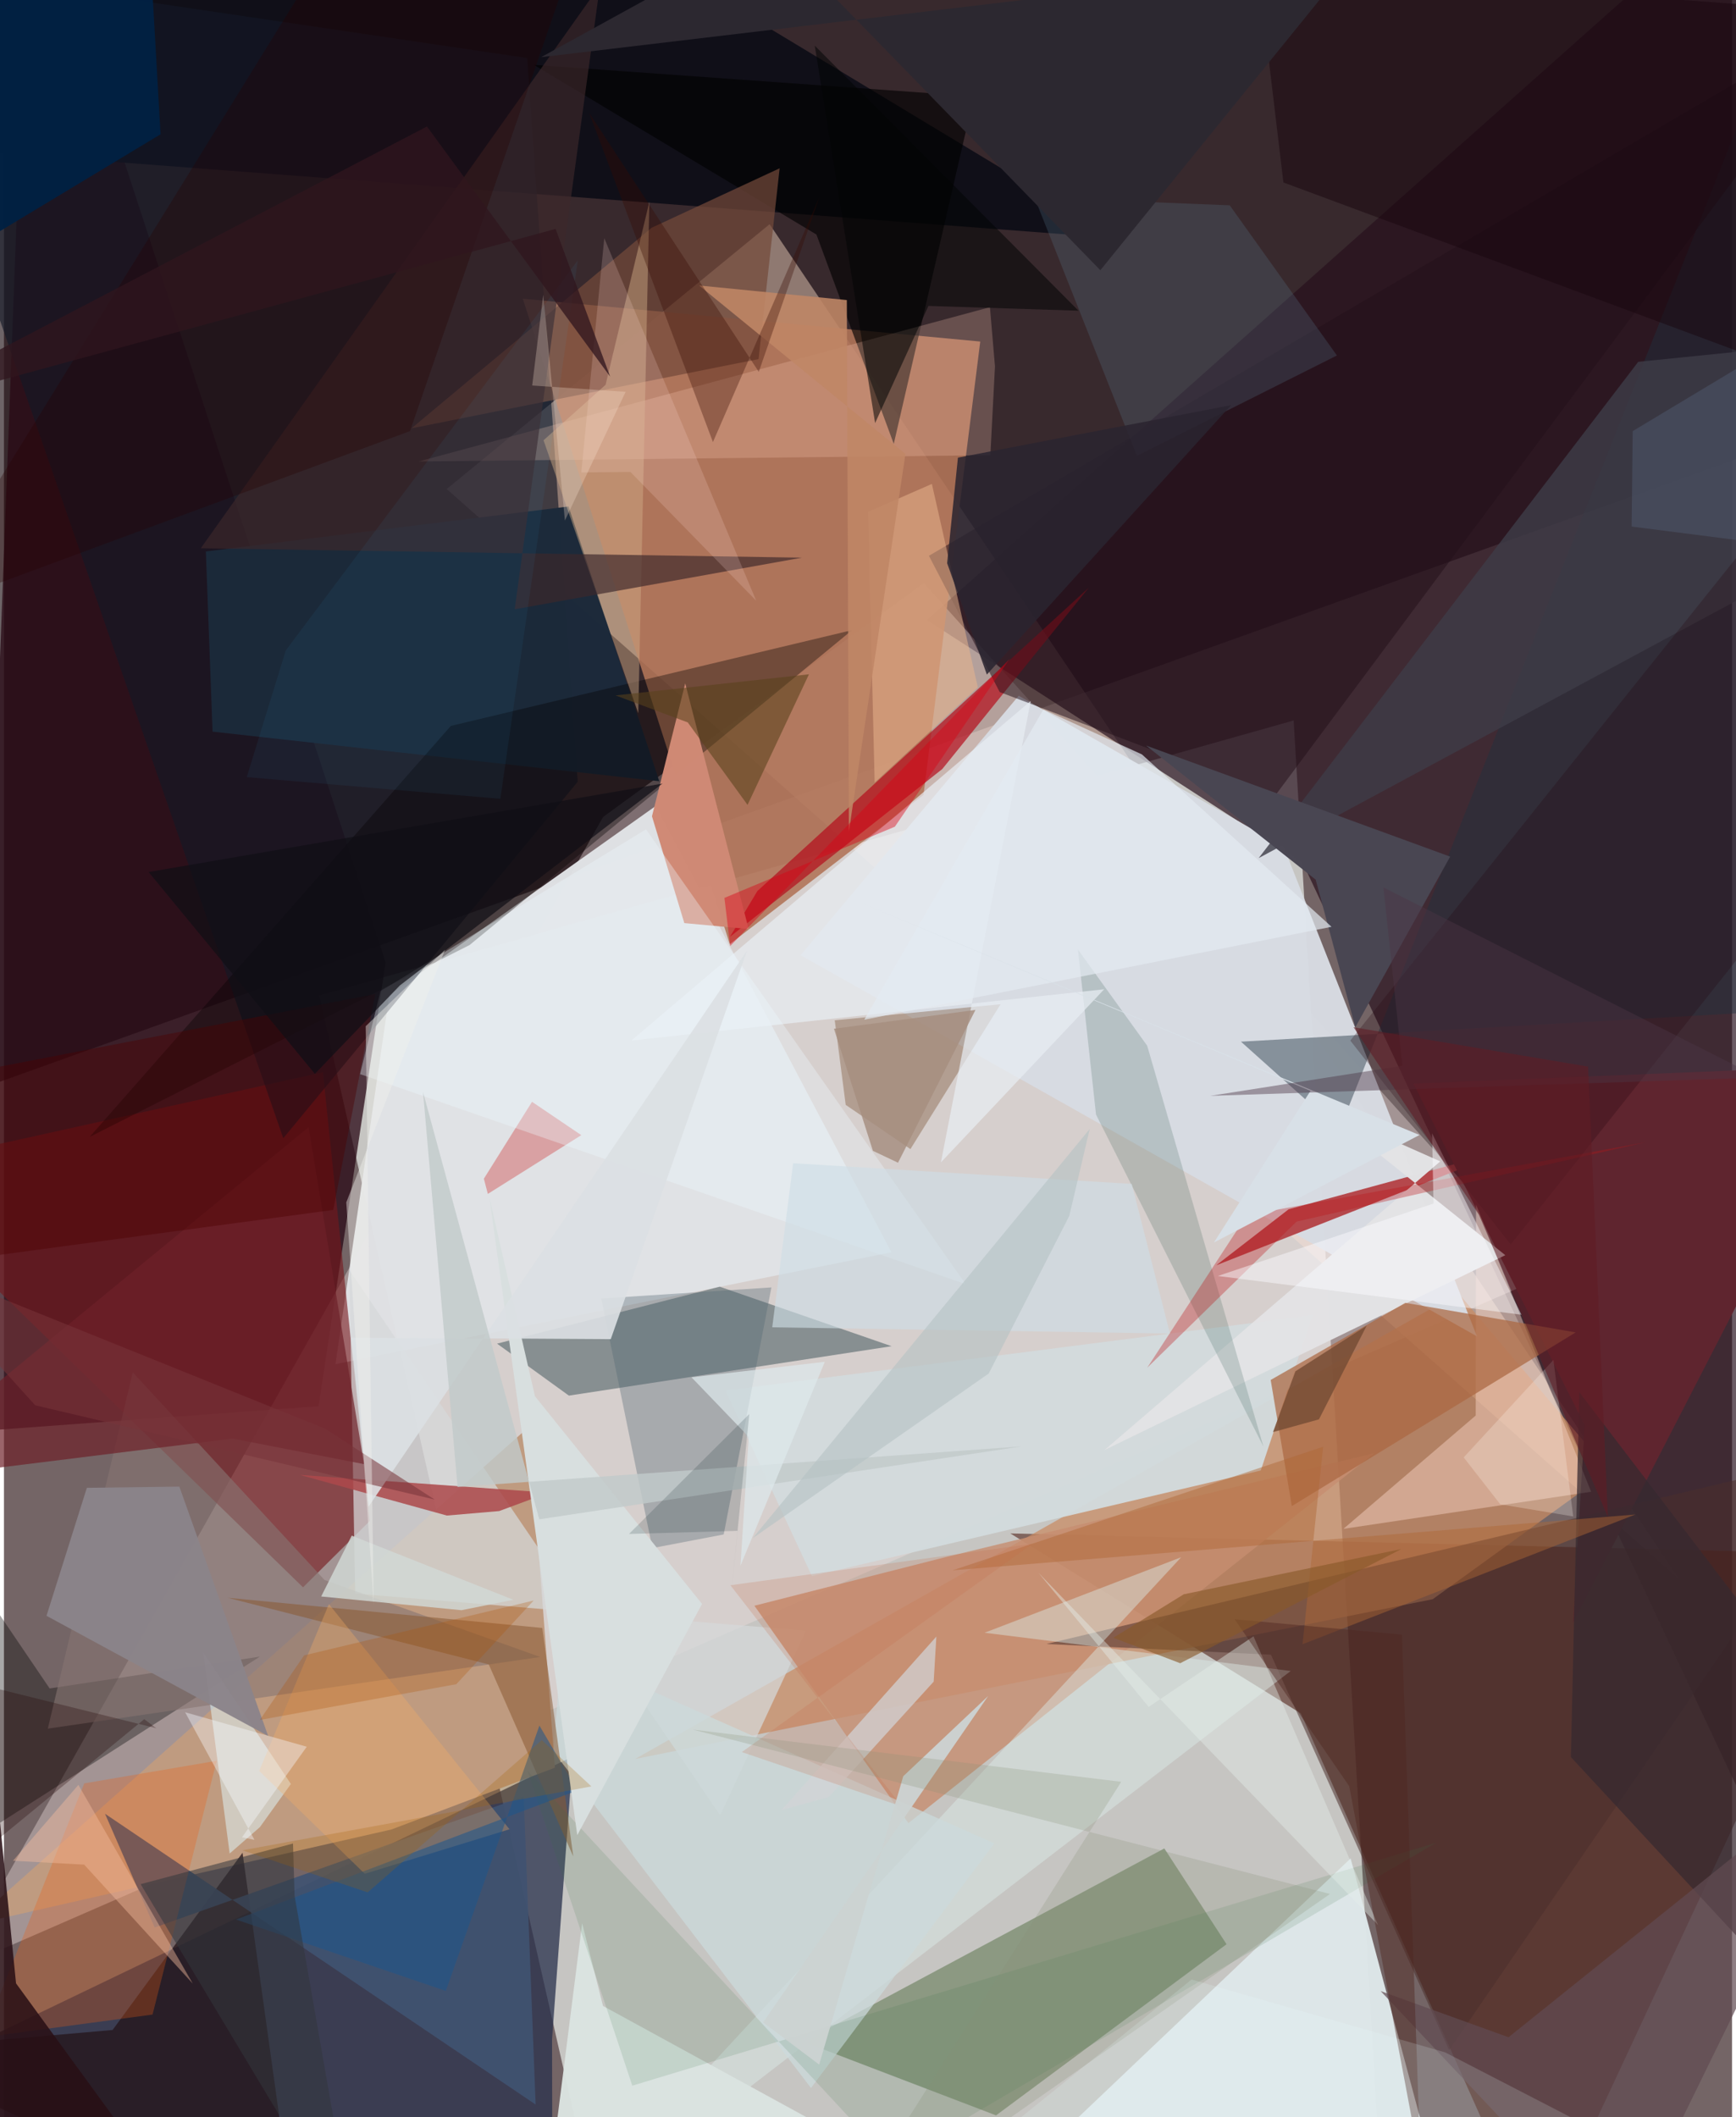 <svg xmlns="http://www.w3.org/2000/svg" width="228" height="278" viewBox="0 0 836 1024"><path fill="#746566" d="M0 0h836v1024H0z"/><path fill="#eef4ef" fill-opacity=".667" d="M667.952 1086H290.124L152.508 481.463l471.404-132.998z"/><path fill="#14050a" fill-opacity=".62" d="M-62 544.75l941.653-337.751L898 6.364-23.748-62z"/><path fill="#ffe2ca" fill-opacity=".435" d="M214.18 236.516l156.223-128.083 156.156 231.962L810.373 763.75z"/><path fill="#26101d" fill-opacity=".682" d="M446.456 299.89L852.91-62 898 991.31 628.304 417.32z"/><path fill="#290915" fill-opacity=".749" d="M12.462-62l172.184 527.448-32.44 214.675-168.259 12.337z"/><path fill="#efe1e0" fill-opacity=".38" d="M746.47 616.95L445.016 282.08 289.841 395.143-24.189 952.9z"/><path fill="#461409" fill-opacity=".537" d="M898 751.712L742.077 1086 627.374 828.701l-140.526-87.04z"/><path fill="#272f4b" fill-opacity=".745" d="M275.188 849.575L-62 1011.662l327.365 73.914-.222-99.155z"/><path fill="#b17458" fill-opacity=".89" d="M251.004 144.47l100.138 312.146 93.723-72.176 27.438-219.248z"/><path fill="#c98b64" fill-opacity=".725" d="M703.59 625.47L305.363 850.737l385.822-77.252 85.424-61.825z"/><path fill="#e0e2e5" fill-opacity=".976" d="M429.314 605.676L315.351 389.792l-128.916 91.49-26.063 178.525z"/><path fill="#21480c" fill-opacity=".349" d="M591.459 940.357l-30.102-46.335-174.538 93.518 93.13 35.594z"/><path fill="#100f18" fill-opacity=".976" d="M538.653 115.267l-578.25-44.024L-62-23.642 244.923-62z"/><path fill="#bf9b80" d="M187.488 884.844L-16.868 931.34l271.025-241.42 12.374 165.046z"/><path fill="#76171d" fill-opacity=".612" d="M-62 566.513l206.685 201.234 32.265-32.095-22.642-217.024z"/><path fill="#141826" fill-opacity=".639" d="M277.571 378.093L253.138 28.074-62-18.476l197.123 569.018z"/><path fill="#67757a" fill-opacity=".71" d="M346.268 622.33l83.145 28.782-156.115 23.898-34.745-25.139z"/><path fill="#d8dce3" fill-opacity=".973" d="M619.223 409.783l93.382 236.577-327.197-184.376L490.91 336.501z"/><path fill="#dde6e8" fill-opacity=".98" d="M651.484 898.84l-177.576 168.803 275.83-42.517-64.58-.423z"/><path fill="#d5d8da" fill-opacity=".725" d="M167.105 614.343l2.806 156.442 218.049 17.942L346.487 878z"/><path fill="#b40c1a" fill-opacity=".694" d="M524.793 284.254l-70.846 87.691-102.696 81.132 13.223-22.1z"/><path fill="#b5484c" d="M586.47 611.974l34.994-27.067 123.861-33.728 13.206-7.032z"/><path fill="#c68e70" fill-opacity=".812" d="M455.67 753.09l207.178-50.204-225.307 178.89-74.495-105.138z"/><path fill="#5e2a00" fill-opacity=".294" d="M401.911 493.481l5.302 40.91 31.31 21.383 43.625-70.065z"/><path fill="#5f252f" d="M898 515.253l-216.13 8.838 82.853 165.27-5.69 95.628z"/><path fill="#f6d3c5" fill-opacity=".463" d="M767.834 721.514l-119.845 17.94 64.009-54.816.163-102.071z"/><path fill="#241319" fill-opacity=".741" d="M141.85 1086l-26.43-189.885-62.869 85.717L-62 991.874z"/><path fill="#4c2f2b" fill-opacity=".537" d="M898 701.535L699.123 991.61 612.94 800.313l-108.664-5.169z"/><path fill="#ac494b" fill-opacity=".855" d="M239.57 730.851l-25.302 2.17-71.083-19.664 120.368 8.599z"/><path fill="#010100" fill-opacity=".627" d="M393.053 113.443l37.41 101.243 38.773-168.093L256.43 31.385z"/><path fill="#d3dbdd" fill-opacity=".961" d="M349.028 672.52l284.011-36.36-25.04 75.067-217.136 51.048z"/><path fill="#000001" fill-opacity=".341" d="M-28.48 898.618l152.285-97.378-101.71 15.397L-62 692.69z"/><path fill="#e2e2e4" fill-opacity=".988" d="M532.44 701.312l193.869-94.225-88.276-70.607 56.821 25.238z"/><path fill="#1c2a3a" fill-opacity=".988" d="M97.674 266.72l3.247 87.142 216.108 23.988-43.891-132.883z"/><path fill="#040101" fill-opacity=".357" d="M41.45 549.895l174.734-198.802 194.103-46.316L225.25 457.085z"/><path fill="#203140" fill-opacity=".435" d="M598.43 503.82l47.667 42.697L862.911-.37l9.475 488.531z"/><path fill="#cf8975" fill-opacity=".992" d="M360.256 449.346l-30.68-118.788-16.084 64.251 15.652 51.664z"/><path fill="#73493a" fill-opacity=".714" d="M365.063 173.676l10.19-92.286-61.954 28.784-116.127 96.983z"/><path fill="#ab6842" fill-opacity=".725" d="M623.033 728.443l-10.227-61.01 65.155-37.297 82.368 14.296z"/><path fill="#dcefed" fill-opacity=".431" d="M622.494 808.194l-148.107-18.49 95.116-36.521L261.253 1086z"/><path fill="#405271" fill-opacity=".925" d="M48.888 877.25l24.021 55.003 178.527-63.317 5.777 148.964z"/><path fill="#ffcdba" fill-opacity=".239" d="M476.99 148.578l2.437 28.61-2.233 42.983-276.58 3.015z"/><path fill="#546871" fill-opacity=".353" d="M348.187 742.162l23.09-119.479-82.317 5.361 24.715 120.715z"/><path fill="#ec5e12" fill-opacity=".29" d="M102.907 851.63L71.884 974.373l-82.155 11.041 49.118-122.866z"/><path fill="#877571" fill-opacity=".6" d="M259.446 801.433l-238.23 34.643 41.1-172.308 92.785 100.426z"/><path fill="#231019" fill-opacity=".522" d="M447.466 268.811L898 4.791 614.7 385.173l-132.988-50.45z"/><path fill="#3e3d48" fill-opacity=".8" d="M898 164.114l-107.38 10.881-183.615 240.034 279.423-150.556z"/><path fill="#e8b48d" fill-opacity=".533" d="M471.139 332.426l-22.237-98.365-30.868 13.512 3.19 130.93z"/><path fill="#d2ac87" fill-opacity=".459" d="M291.054 186.126l21.182-88.537-5.369 247.45-45.834-132.095z"/><path fill="#e1fcff" fill-opacity=".494" d="M96.45 799.25l42.356 63.597-14.979 20.85-14.639 12.793z"/><path fill="#dbe4e1" fill-opacity=".973" d="M262.649 1064.688L501.662 1086 289.796 970.2l-10.084-39.955z"/><path fill="#59788e" fill-opacity=".251" d="M593.006 99.305l51.841 72.625-96.759 48.571-49.542-124.998z"/><path fill="#285145" fill-opacity=".188" d="M519.573 459.281l33.479 46.48 56.256 193.96-80.991-160.63z"/><path fill="#e8eef3" fill-opacity=".706" d="M532.261 478.468L303.58 503.245l193.148-164.226-43.45 223.173z"/><path fill="#3d282a" fill-opacity=".667" d="M386.013 269.717l-138.92 24.975 41.229-301.73-193.094 272.22z"/><path fill="#362930" fill-opacity=".741" d="M758.027 849.816l4.064-176.468 129.96 170.168L898 1000.889z"/><path fill="#6e2129" fill-opacity=".694" d="M110.62 695.79L-62 717.23l209.39-172.079 26.804 163.01z"/><path fill="#cbdadb" fill-opacity=".737" d="M269.81 798.466l209.278 93.1-88.674 118.313L265.74 847.084z"/><path fill="#18060e" fill-opacity=".478" d="M601.03-62l17.926 150.252L898 191.833V-2.998z"/><path fill="#8a5832" fill-opacity=".533" d="M275.418 897.91l-14.987-110.533-152.241-14.594 126.354 32.257z"/><path fill="#012043" fill-opacity=".965" d="M75.764 64.945L68.505-62H-55.65L-62 148.023z"/><path fill="#8b848a" fill-opacity=".961" d="M40.101 719.61l-19.522 61.9 107.254 58.154-42.982-120.648z"/><path fill="#d36969" fill-opacity=".529" d="M279.298 549.027l-23.837-16.117-23.299 37.19 1.926 7.352z"/><path fill="#f6af63" fill-opacity=".322" d="M244.566 884.751l-70.036 21.53-51.057-49.744 33.739-80.69z"/><path fill="#366e44" fill-opacity=".137" d="M303.982 1008.764l388.955-117.537-263.844 154.666-175.81-189.418z"/><path fill="#24060d" fill-opacity=".259" d="M898 388.985l-37.096-147.767-209.581 262.074 77.615 98.604z"/><path fill="#291015" fill-opacity=".867" d="M-24.93 650.28L-62 1086l156.214-5.502L5.841 959.274z"/><path fill="#270000" fill-opacity=".314" d="M-42.154 296.697l238.596-88.195L289.73-62 173.215-51.585z"/><path fill="#d2d4d6" fill-opacity=".722" d="M376.201 875.447l22.81-6.28 50.765-55.821 1.291-21.785z"/><path fill="#4a4753" fill-opacity=".996" d="M552.484 360.585l82.082 64.868 19.183 71.396 45.88-82.528z"/><path fill="#020405" fill-opacity=".541" d="M421.44 204.612l25.794-56.645 72.597 2.312L392.25 22.093z"/><path fill="#ba1317" fill-opacity=".333" d="M793.845 552.527l-168.492 38.298-72.262 70.683 48.143-73.739z"/><path fill="#ae6835" fill-opacity=".459" d="M628.223 795.258l161.014-62.748-330.326 26.997 179.277-59.782z"/><path fill="#effbff" fill-opacity=".337" d="M182.153 479.38l128.453-78.247 154.671 219.992-292.994-101.61z"/><path fill="#1d578c" fill-opacity=".537" d="M259.038 834.597l18.415 31.364-165.182 62.461 101.489 34.525z"/><path fill="#59411b" fill-opacity=".569" d="M295.858 336.342l34.95 13.072 28.92 39.883 29.708-63.17z"/><path fill="#c08666" fill-opacity=".886" d="M336.293 138.086l99.833 81.478-27.358 182.488-1.008-256.909z"/><path fill="#d8dfdf" d="M277.347 887.601l-42.41-307.897 21.949 95.606 80.84 100.452z"/><path fill="#fafbff" fill-opacity=".467" d="M587.25 617.145l104.33-35.025-.704-34.01 43.247 87.775z"/><path fill="#370a00" fill-opacity=".337" d="M283.124 54.61l59.864 159.202 51.475-118.421-29.305 84.453z"/><path fill="#4c0002" fill-opacity=".412" d="M-47.802 524.743l227.448-43.944-20.337 104.4L-62 615.003z"/><path fill="#614b52" fill-opacity=".714" d="M898 848.74L727.869 985.342l-61.853-22.315L781.914 1086z"/><path fill="#db0013" fill-opacity=".427" d="M430.995 399.842l-82.452 34.44 2.778 23.269 135.213-138.91z"/><path fill="#100e16" fill-opacity=".714" d="M191.517 476.63l-41.106 42.747-80.424-97.603 248.574-42.786z"/><path fill="#2a2430" fill-opacity=".863" d="M593.657 195.978l-132.152 25.38-5.222 51.038 19.222 53.86z"/><path fill="#754c34" fill-opacity=".808" d="M624.768 663.25l-10.847 29.406 22.232-6.155 23.087-45.3z"/><path fill="#e6efea" fill-opacity=".42" d="M664.772 931.106l-60.276-139.688-50.705 34.156-53.348-64.91z"/><path fill="#dbe0e3" fill-opacity=".906" d="M359.46 459.816l-65.9 187.888-125.57-.746 8.39 81.75z"/><path fill="#4f2720" fill-opacity=".447" d="M650.809 863.939l-55.444-80.768 80.932 7.44 9.07 257.036z"/><path fill="#fed6d1" fill-opacity=".196" d="M290.417 115.223l73.487 175.31-60.866-62.286-23.737.263z"/><path fill="#e3ebf2" fill-opacity=".694" d="M502.834 343.131l47.698 21.758 91.72 83.369L416.2 493.19z"/><path fill="#cedee5" fill-opacity=".631" d="M545.592 572.612l-163.806-10.006-10.114 79.367 192.404 3.014z"/><path fill="#2d2931" fill-opacity=".996" d="M530.406 130.695l121.28-149.548-391.804 46.497 110.775-60.915z"/><path fill="#d8e0e7" d="M585.352 600.953l46.719-73.345-219.772-91.885 272.495 113.236z"/><path fill="#d1d8d5" fill-opacity=".831" d="M153.46 772.16l67.874 6.638 25.135-5.038-78.229-31.037z"/><path fill="#c1caca" fill-opacity=".812" d="M492.372 699.56l-272.938 19.634-16.697-190.99 56.232 206.637z"/><path fill="#33363b" fill-opacity=".541" d="M66.117 911.302l103.74 172.863-29.264-167.272-.75-25.253z"/><path fill="#b4c1c4" fill-opacity=".604" d="M515.384 588.05l-38.98 76.27-114.179 79.647 163.03-197.913z"/><path fill="#37b2f0" fill-opacity=".063" d="M240.144 386.353l37.449-260.405L136.33 314.642l-18.875 61.23z"/><path fill="#a68e80" fill-opacity=".831" d="M469.986 488.46l-68.441 9.118 18.826 59.036 12.15 5.754z"/><path fill="#f3bb9e" fill-opacity=".439" d="M4.364 899.983l31.65-36.703 55.312 96.1-52.514-57.52z"/><path fill="#77353a" fill-opacity=".561" d="M-49.25 608.544l204.59 82.468 52.993 34.25-193.22-45.572z"/><path fill="#4d3546" fill-opacity=".439" d="M849.092 521.183l-181.737-91.966 9.17 86.243-92.937 14.567z"/><path fill="#885828" fill-opacity=".624" d="M570.74 771.108l105.274-21.898-106.978 55.235-32.35-12.32z"/><path fill="#c76749" fill-opacity=".204" d="M351.433 766.721l82.955 107.002-77.422-26.303L497.61 746.68z"/><path fill="#cdd3d2" fill-opacity=".961" d="M435.048 859.103l41.087-38.81L367.27 978.168l27.11 20.4z"/><path fill="#f7fbff" fill-opacity=".388" d="M115.162 888.638l31.319-43.803-58.849-16.68 33.554 61.702z"/><path fill="#f1f0ed" fill-opacity=".424" d="M213.403 459.335l-47.801 122.217 13.253 194.379-3.854-279.599z"/><path fill="#fff7f0" fill-opacity=".247" d="M706.18 704.895l43.401-47.145 9.587 75.702-35.291-5.864z"/><path fill="#fae4d1" fill-opacity=".278" d="M260.9 142.503l10.474 109.271 29.388-62.276-45.21-3.04z"/><path fill="#601c24" fill-opacity=".588" d="M713.535 587.494l-60.667-90.672 113.486 19.058 9.594 217.9z"/><path fill="#889178" fill-opacity=".239" d="M641.5 916.042l-308.33-79.515 207.33 25.268L398.56 1086z"/><path fill="#dde8eb" fill-opacity=".718" d="M332.61 666.154l64.496-7.5-40.802 98.619 4.006-62.301z"/><path fill="#b05204" fill-opacity=".271" d="M145.208 800.648l-21.438 31.24 95.08-17.3 37.402-40.474z"/><path fill="#30161e" fill-opacity=".761" d="M204.63 61.172l88.638 120.988-26.405-71.448L-62 200.382z"/><path fill="#001a25" fill-opacity=".161" d="M360.574 683.926l-8.895 88.422 3.257-31.922-52.552 1.49z"/><path fill="#260807" fill-opacity=".298" d="M67.862 831.511l-94.684 77.77L-62 802.177l135.692 33.72z"/><path fill="#eaffff" fill-opacity=".165" d="M697.176 992.648L877.968 1086H415.332l159.215-128.582z"/><path fill="#a66100" fill-opacity=".239" d="M284.18 864.032l-168.86 30.895 60.655 20.35 84.216-73.645z"/><path fill="#525e74" fill-opacity=".443" d="M787.933 208.511l76.525-45.969 26.96 105.443-104-13.306z"/></svg>